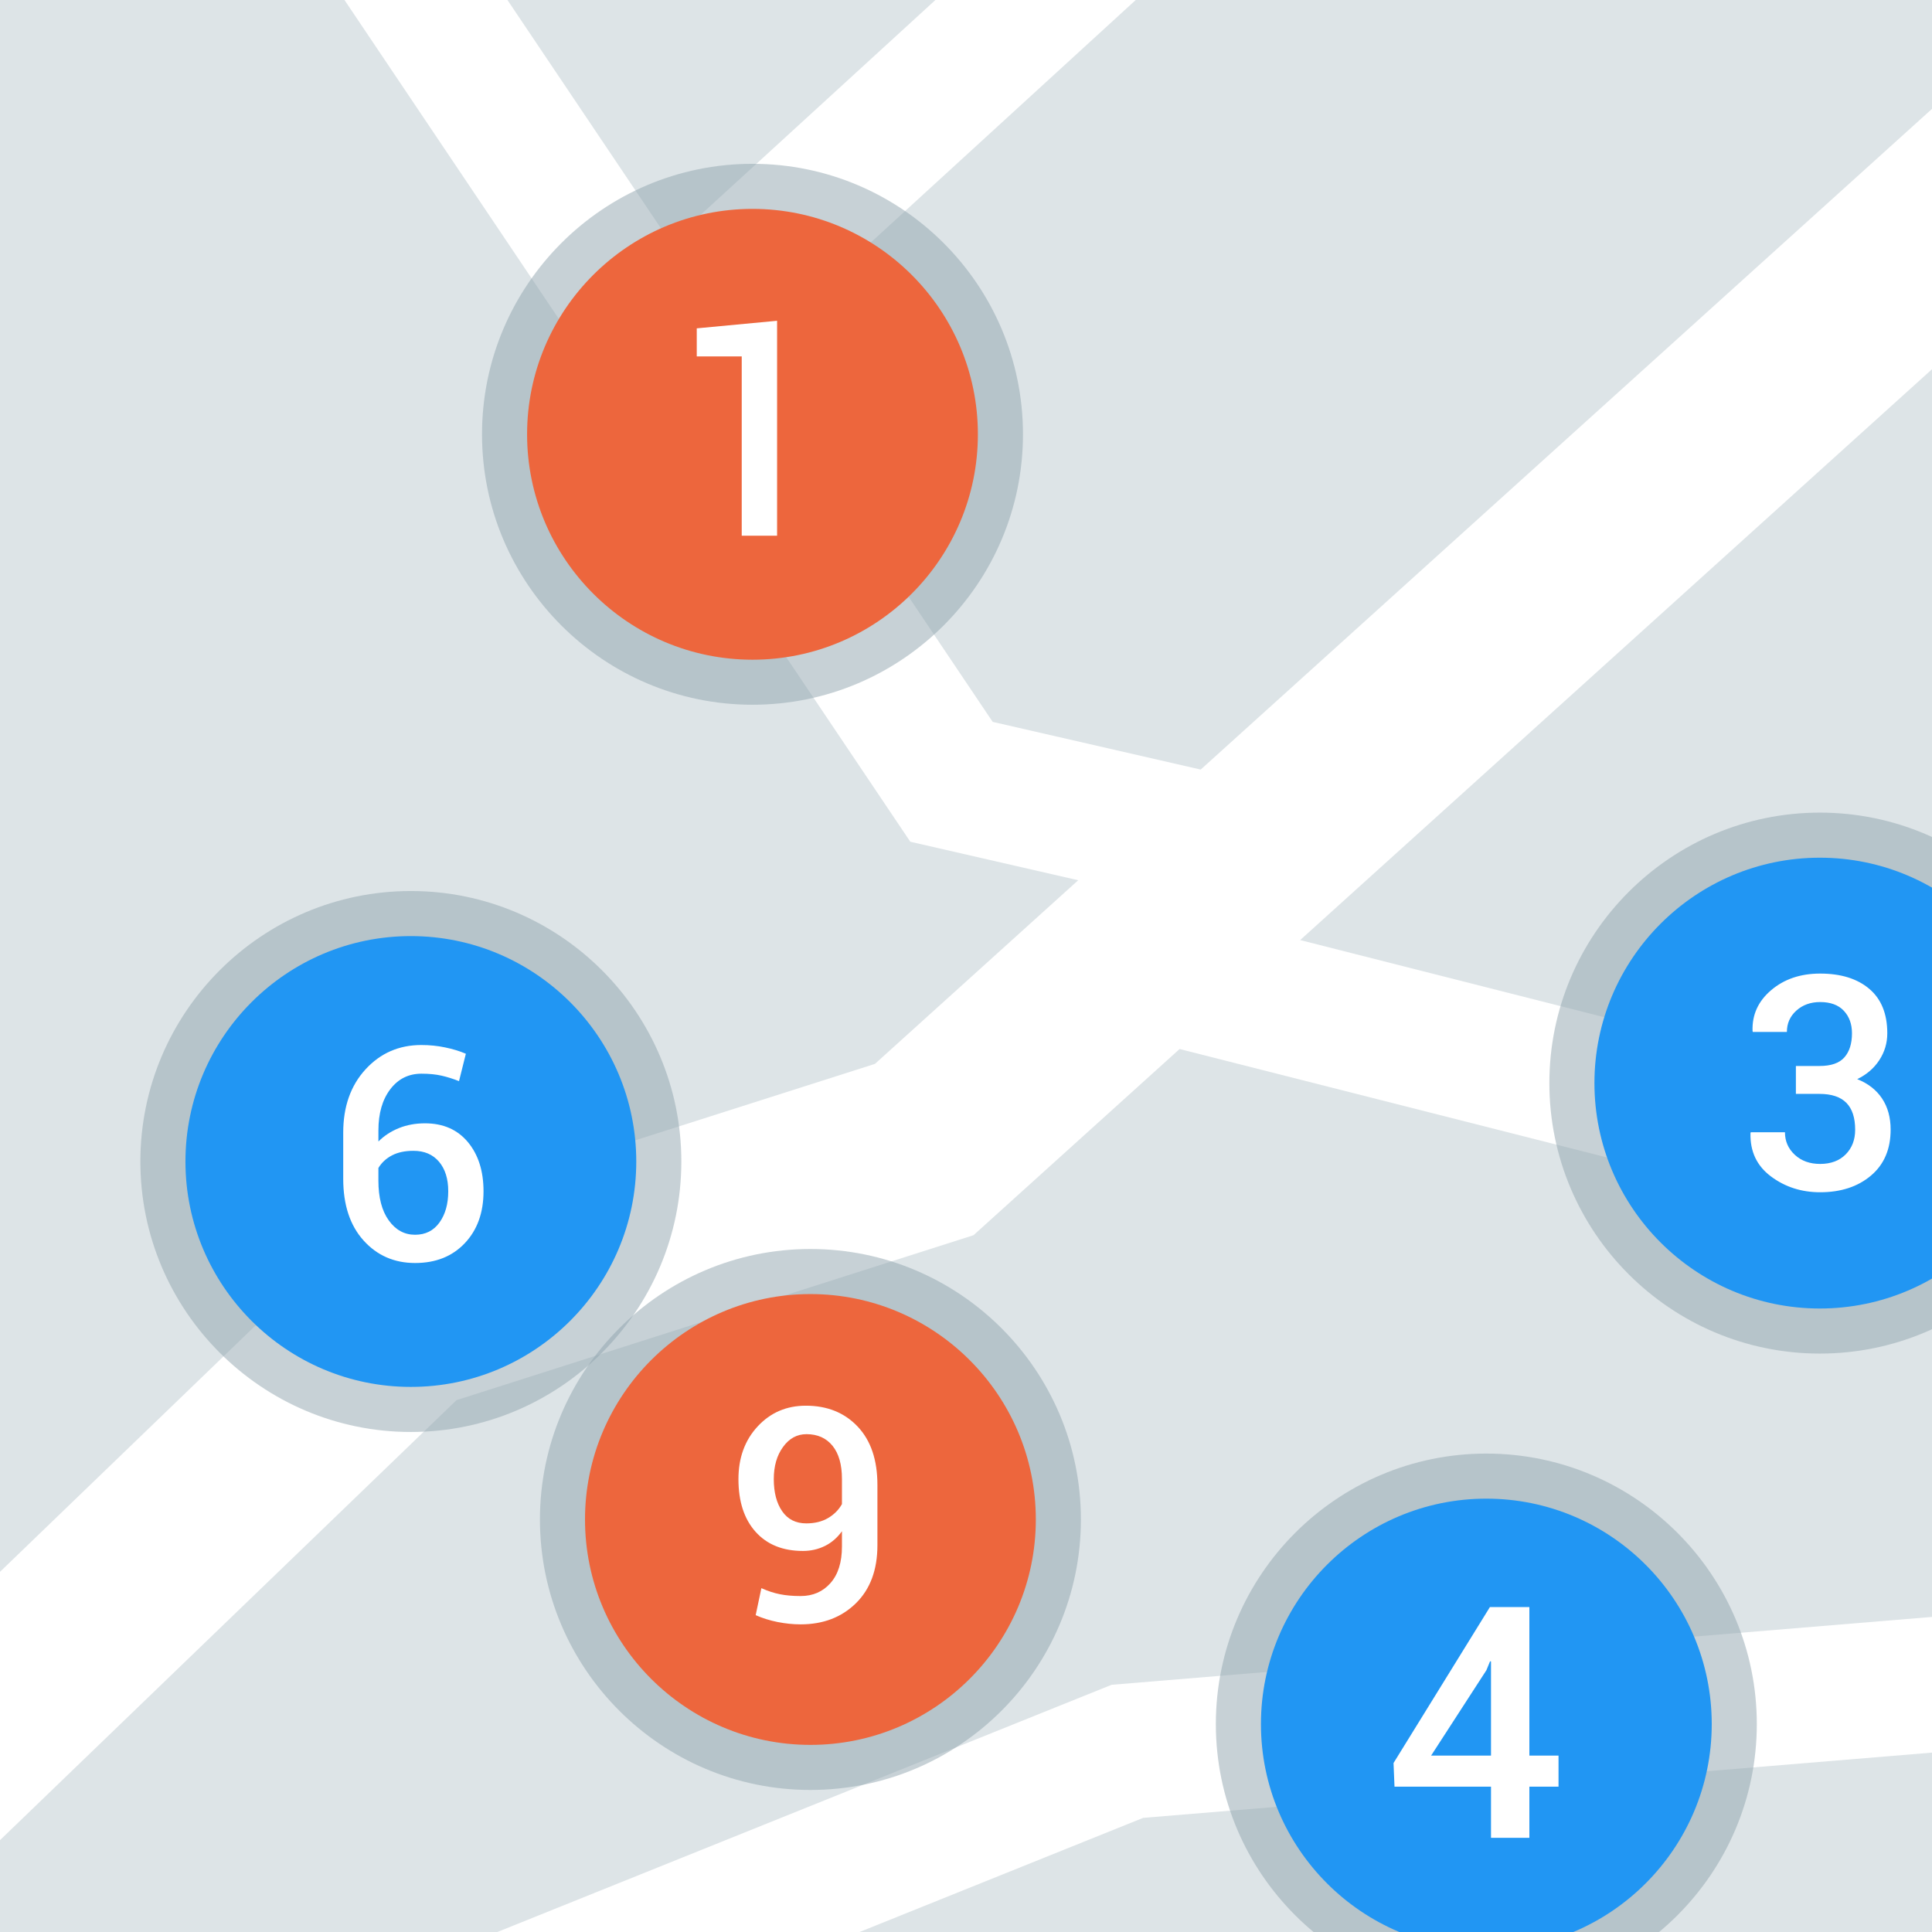 <?xml version="1.0" encoding="iso-8859-1"?>
<!-- Generator: Adobe Illustrator 15.0.0, SVG Export Plug-In . SVG Version: 6.00 Build 0)  -->
<!DOCTYPE svg PUBLIC "-//W3C//DTD SVG 1.1//EN" "http://www.w3.org/Graphics/SVG/1.1/DTD/svg11.dtd">
<svg version="1.1" xmlns="http://www.w3.org/2000/svg" xmlns:xlink="http://www.w3.org/1999/xlink" x="0px" y="0px" width="100px"
	 height="100px" viewBox="0 0 100 100" style="enable-background:new 0 0 100 100;" xml:space="preserve">
<g id="categories">
	<g>
		<rect style="fill:#DDE4E7;" width="100" height="100"/>
		<path style="fill:#FFFFFF;" d="M25.744,100h18.748l14.676-5.907L100,90.715v-7.023l-42.464,3.513L25.744,100z M100,5.635
			L62.148,39.833l-10.767-2.469L38.651,18.425L58.785,0H48.417L34.702,12.551L26.265,0h-8.435l29.287,43.568l8.691,1.993
			l-10.521,9.505L18.37,63.651L0,81.357v13.889L23.63,72.47l26.757-8.535l10.668-9.638L100,64.178v-7.222l-32.704-8.298L100,19.111
			V5.635z"/>
	</g>
	<g>
		<rect style="fill:#DDE4E7;" width="100" height="100"/>
		<path style="fill:#FFFFFF;" d="M25.744,100h18.748l14.676-5.907L100,90.715v-7.023l-42.464,3.513L25.744,100z M100,5.635
			L62.148,39.833l-10.767-2.469L38.651,18.425L58.785,0H48.417L34.702,12.551L26.265,0h-8.435l29.287,43.568l8.691,1.993
			l-10.521,9.505L18.37,63.651L0,81.357v13.889L23.63,72.47l26.757-8.535l10.668-9.638L100,64.178v-7.222l-32.704-8.298L100,19.111
			V5.635z"/>
	</g>
	<g>
		<path style="opacity:0.5;fill:#90A4AE;" d="M41.947,64.648c-7.721,0-14,6.28-14,14c0,7.721,6.28,14,14,14s14-6.279,14-14
			C55.947,70.929,49.668,64.648,41.947,64.648z"/>
		<path style="fill:#ED663D;" d="M41.947,66.981c-6.434,0-11.667,5.233-11.667,11.667s5.233,11.667,11.667,11.667
			s11.667-5.233,11.667-11.667S48.381,66.981,41.947,66.981z"/>
	</g>
	<g>
		<path style="opacity:0.5;fill:#90A4AE;" d="M94.195,42.061c-7.721,0-14,6.28-14,14c0,7.721,6.279,14,14,14s14-6.279,14-14
			C108.195,48.341,101.916,42.061,94.195,42.061z"/>
		<path style="fill:#2196F3;" d="M94.195,44.394c-6.434,0-11.667,5.233-11.667,11.667s5.233,11.667,11.667,11.667
			s11.667-5.233,11.667-11.667S100.629,44.394,94.195,44.394z"/>
	</g>
	<g>
		<path style="opacity:0.5;fill:#90A4AE;" d="M76.932,75.237c-7.721,0-14,6.279-14,14c0,7.719,6.279,14,14,14s14-6.281,14-14
			C90.932,81.517,84.652,75.237,76.932,75.237z"/>
		<path style="fill:#2196F3;" d="M76.932,77.57c-6.434,0-11.666,5.233-11.666,11.667s5.232,11.667,11.666,11.667
			c6.435,0,11.667-5.233,11.667-11.667S83.366,77.57,76.932,77.57z"/>
	</g>
	<g>
		<path style="opacity:0.5;fill:#90A4AE;" d="M21.266,46.119c-7.721,0-14,6.28-14,14c0,7.72,6.279,14,14,14c7.721,0,14-6.28,14-14
			C35.265,52.398,28.986,46.119,21.266,46.119z"/>
		<path style="fill:#2196F3;" d="M21.266,48.452c-6.435,0-11.667,5.233-11.667,11.667s5.232,11.667,11.667,11.667
			s11.667-5.233,11.667-11.667S27.7,48.452,21.266,48.452z"/>
	</g>
	<g>
		<path style="opacity:0.5;fill:#90A4AE;" d="M38.949,8.479c-7.721,0-14,6.279-14,13.999c0,7.721,6.279,13.999,14,13.999
			s14-6.278,14-13.999C52.949,14.759,46.67,8.479,38.949,8.479z"/>
		<path style="fill:#ED663D;" d="M38.949,10.812c-6.434,0-11.667,5.233-11.667,11.667s5.233,11.667,11.667,11.667
			s11.666-5.233,11.666-11.667S45.383,10.812,38.949,10.812z"/>
	</g>
	<g>
		<path style="fill:#FFFFFF;" d="M40.222,27.728h-1.83v-9.28h-2.328v-1.453l4.158-0.392V27.728z"/>
	</g>
	<g>
		<path style="fill:#FFFFFF;" d="M94.18,55.175c0.595,0,1.023-0.148,1.285-0.446c0.262-0.297,0.393-0.712,0.393-1.246
			c0-0.479-0.141-0.867-0.424-1.168c-0.281-0.299-0.689-0.449-1.223-0.449c-0.494,0-0.904,0.147-1.232,0.442
			c-0.327,0.294-0.49,0.663-0.49,1.106h-1.762l-0.015-0.045c-0.03-0.842,0.291-1.548,0.964-2.119
			c0.672-0.572,1.518-0.858,2.535-0.858c1.072,0,1.92,0.263,2.542,0.79s0.933,1.293,0.933,2.301c0,0.504-0.137,0.966-0.412,1.387
			c-0.273,0.42-0.655,0.749-1.145,0.986c0.56,0.221,0.988,0.555,1.285,1c0.297,0.446,0.445,0.984,0.445,1.613
			c0,1.013-0.34,1.807-1.02,2.381s-1.557,0.861-2.629,0.861c-0.968,0-1.816-0.273-2.547-0.82s-1.083-1.293-1.058-2.24l0.015-0.045
			h1.769c0,0.463,0.17,0.852,0.51,1.167s0.776,0.472,1.312,0.472c0.553,0,0.994-0.164,1.322-0.494c0.326-0.33,0.49-0.754,0.49-1.273
			c0-0.625-0.152-1.09-0.457-1.397s-0.767-0.461-1.387-0.461h-1.224v-1.443H94.18z"/>
	</g>
	<g>
		<path style="fill:#FFFFFF;" d="M79.16,90.869h1.509v1.608H79.16v2.649h-1.986v-2.649h-4.995l-0.05-1.223l4.988-8.072h2.043V90.869
			z M74.074,90.869h3.1v-4.872l-0.049-0.009l-0.188,0.46L74.074,90.869z"/>
	</g>
	<g>
		<path style="fill:#FFFFFF;" d="M21.808,54.09c0.427,0,0.839,0.041,1.235,0.125c0.397,0.082,0.754,0.191,1.07,0.327l-0.354,1.417
			c-0.307-0.121-0.607-0.215-0.903-0.283c-0.297-0.068-0.644-0.102-1.04-0.102c-0.668,0-1.206,0.268-1.615,0.805
			c-0.41,0.539-0.614,1.248-0.614,2.133v0.572c0.296-0.297,0.649-0.527,1.059-0.693s0.859-0.248,1.352-0.248
			c0.939,0,1.679,0.324,2.219,0.971c0.539,0.648,0.81,1.498,0.81,2.547c0,1.109-0.324,2.006-0.972,2.689
			c-0.647,0.682-1.504,1.023-2.568,1.023c-1.08,0-1.97-0.389-2.671-1.168c-0.7-0.777-1.051-1.842-1.051-3.193v-2.387
			c0-1.346,0.386-2.438,1.156-3.277C19.69,54.51,20.653,54.09,21.808,54.09z M21.401,59.566c-0.437,0-0.808,0.078-1.111,0.236
			s-0.538,0.377-0.704,0.652v0.654c0,0.875,0.178,1.561,0.535,2.057c0.356,0.498,0.811,0.746,1.363,0.746
			c0.537,0,0.958-0.211,1.262-0.633s0.455-0.961,0.455-1.619c0-0.643-0.159-1.152-0.478-1.529
			C22.404,59.754,21.964,59.566,21.401,59.566z"/>
	</g>
	<g>
		<path style="fill:#FFFFFF;" d="M41.441,82.611c0.635,0,1.149-0.224,1.545-0.672s0.593-1.078,0.593-1.889v-0.793
			c-0.242,0.337-0.537,0.592-0.884,0.763c-0.348,0.171-0.726,0.257-1.133,0.257c-1.043,0-1.86-0.33-2.452-0.99
			s-0.888-1.568-0.888-2.727c0-1.104,0.331-2.014,0.994-2.729c0.662-0.715,1.495-1.072,2.497-1.072c1.103,0,1.996,0.359,2.679,1.08
			c0.682,0.721,1.023,1.728,1.023,3.021v3.121c0,1.274-0.372,2.275-1.114,3.004c-0.743,0.728-1.696,1.092-2.86,1.092
			c-0.388,0-0.785-0.041-1.19-0.121c-0.406-0.081-0.785-0.199-1.137-0.355l0.295-1.398c0.327,0.146,0.647,0.252,0.959,0.314
			C40.68,82.58,41.038,82.611,41.441,82.611z M41.735,78.85c0.438,0,0.813-0.092,1.126-0.276c0.312-0.184,0.552-0.425,0.718-0.722
			v-1.307c0-0.74-0.163-1.311-0.487-1.711s-0.774-0.602-1.349-0.602c-0.489,0-0.893,0.221-1.213,0.662
			c-0.32,0.439-0.479,0.996-0.479,1.666c0,0.689,0.145,1.244,0.435,1.662C40.775,78.641,41.191,78.85,41.735,78.85z"/>
	</g>
</g>
<g id="Calque_1">
</g>
</svg>
